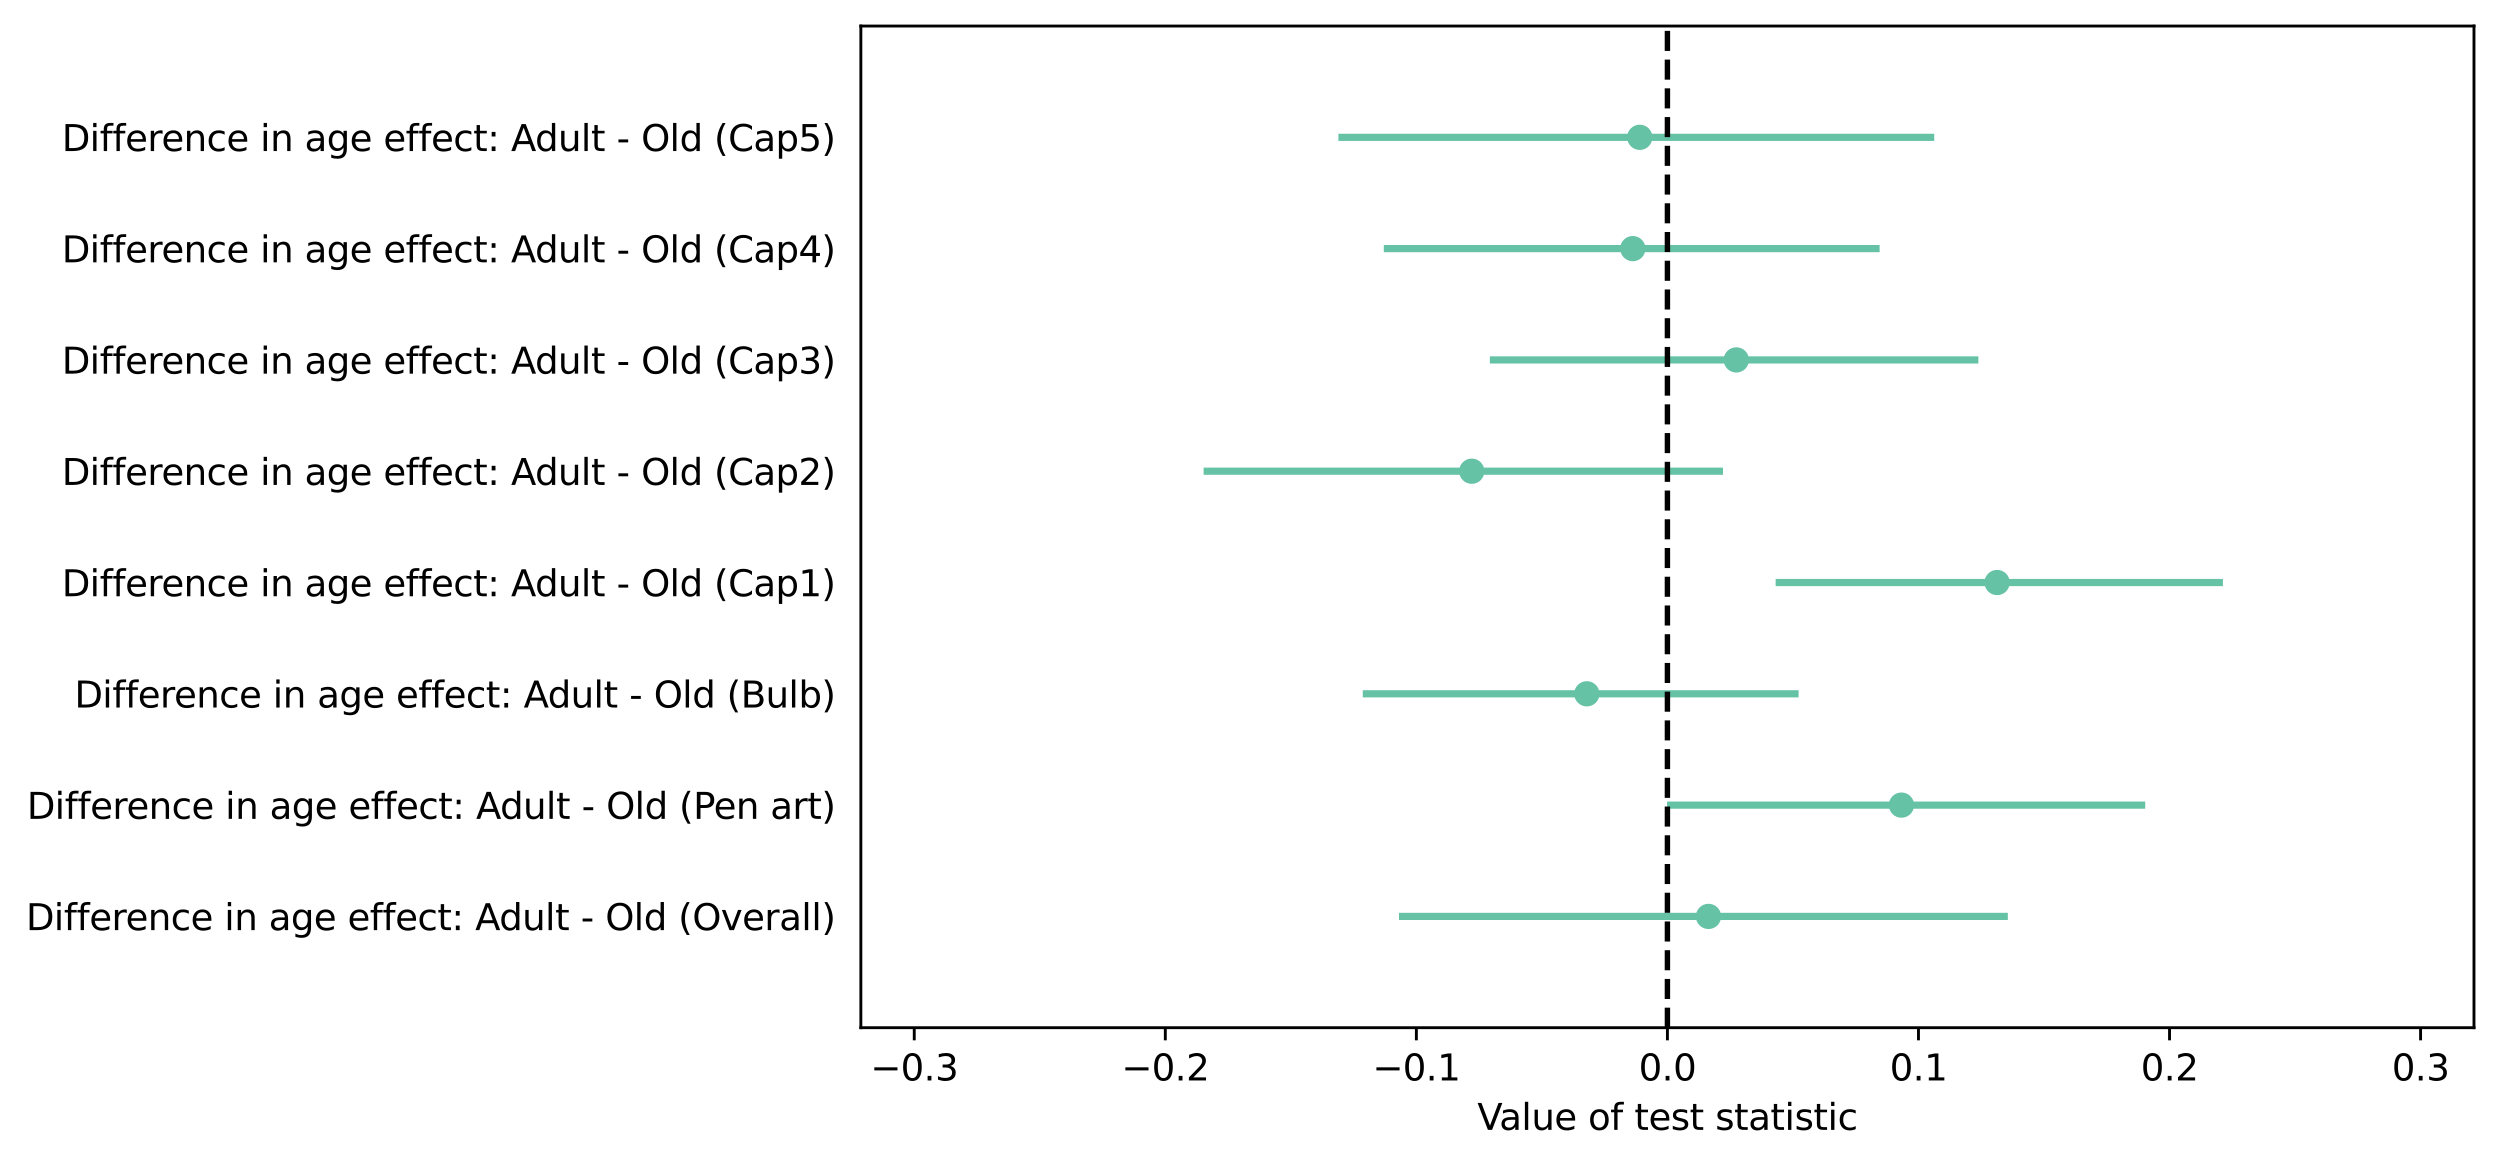 <?xml version="1.0" encoding="utf-8" standalone="no"?>
<!DOCTYPE svg PUBLIC "-//W3C//DTD SVG 1.1//EN"
  "http://www.w3.org/Graphics/SVG/1.1/DTD/svg11.dtd">
<svg xmlns:xlink="http://www.w3.org/1999/xlink" width="691.825pt" height="321.956pt" viewBox="0 0 691.825 321.956" xmlns="http://www.w3.org/2000/svg" version="1.1">
 <defs>
  <style type="text/css">*{stroke-linejoin: round; stroke-linecap: butt}</style>
 </defs>
 <g id="figure_1">
  <g id="patch_1">
   <path d="M 0 321.956 
L 691.825 321.956 
L 691.825 0 
L 0 0 
z
" style="fill: #ffffff"/>
  </g>
  <g id="axes_1">
   <g id="patch_2">
    <path d="M 238.225 284.4 
L 684.625 284.4 
L 684.625 7.2 
L 238.225 7.2 
z
" style="fill: #ffffff"/>
   </g>
   <g id="matplotlib.axis_1">
    <g id="xtick_1">
     <g id="line2d_1">
      <defs>
       <path id="m2403b71ddf" d="M 0 0 
L 0 3.5 
" style="stroke: #000000; stroke-width: 0.8"/>
      </defs>
      <g>
       <use xlink:href="#m2403b71ddf" x="253.002" y="284.4" style="stroke: #000000; stroke-width: 0.8"/>
      </g>
     </g>
     <g id="text_1">
      <!-- −0.3 -->
      <g transform="translate(240.861 298.998) scale(0.1 -0.1)">
       <defs>
        <path id="DejaVuSans-2212" d="M 678 2272 
L 4684 2272 
L 4684 1741 
L 678 1741 
L 678 2272 
z
" transform="scale(0.016)"/>
        <path id="DejaVuSans-30" d="M 2034 4250 
Q 1547 4250 1301 3770 
Q 1056 3291 1056 2328 
Q 1056 1369 1301 889 
Q 1547 409 2034 409 
Q 2525 409 2770 889 
Q 3016 1369 3016 2328 
Q 3016 3291 2770 3770 
Q 2525 4250 2034 4250 
z
M 2034 4750 
Q 2819 4750 3233 4129 
Q 3647 3509 3647 2328 
Q 3647 1150 3233 529 
Q 2819 -91 2034 -91 
Q 1250 -91 836 529 
Q 422 1150 422 2328 
Q 422 3509 836 4129 
Q 1250 4750 2034 4750 
z
" transform="scale(0.016)"/>
        <path id="DejaVuSans-2e" d="M 684 794 
L 1344 794 
L 1344 0 
L 684 0 
L 684 794 
z
" transform="scale(0.016)"/>
        <path id="DejaVuSans-33" d="M 2597 2516 
Q 3050 2419 3304 2112 
Q 3559 1806 3559 1356 
Q 3559 666 3084 287 
Q 2609 -91 1734 -91 
Q 1441 -91 1130 -33 
Q 819 25 488 141 
L 488 750 
Q 750 597 1062 519 
Q 1375 441 1716 441 
Q 2309 441 2620 675 
Q 2931 909 2931 1356 
Q 2931 1769 2642 2001 
Q 2353 2234 1838 2234 
L 1294 2234 
L 1294 2753 
L 1863 2753 
Q 2328 2753 2575 2939 
Q 2822 3125 2822 3475 
Q 2822 3834 2567 4026 
Q 2313 4219 1838 4219 
Q 1578 4219 1281 4162 
Q 984 4106 628 3988 
L 628 4550 
Q 988 4650 1302 4700 
Q 1616 4750 1894 4750 
Q 2613 4750 3031 4423 
Q 3450 4097 3450 3541 
Q 3450 3153 3228 2886 
Q 3006 2619 2597 2516 
z
" transform="scale(0.016)"/>
       </defs>
       <use xlink:href="#DejaVuSans-2212"/>
       <use xlink:href="#DejaVuSans-30" x="83.789"/>
       <use xlink:href="#DejaVuSans-2e" x="147.412"/>
       <use xlink:href="#DejaVuSans-33" x="179.199"/>
      </g>
     </g>
    </g>
    <g id="xtick_2">
     <g id="line2d_2">
      <g>
       <use xlink:href="#m2403b71ddf" x="322.476" y="284.4" style="stroke: #000000; stroke-width: 0.8"/>
      </g>
     </g>
     <g id="text_2">
      <!-- −0.2 -->
      <g transform="translate(310.335 298.998) scale(0.1 -0.1)">
       <defs>
        <path id="DejaVuSans-32" d="M 1228 531 
L 3431 531 
L 3431 0 
L 469 0 
L 469 531 
Q 828 903 1448 1529 
Q 2069 2156 2228 2338 
Q 2531 2678 2651 2914 
Q 2772 3150 2772 3378 
Q 2772 3750 2511 3984 
Q 2250 4219 1831 4219 
Q 1534 4219 1204 4116 
Q 875 4013 500 3803 
L 500 4441 
Q 881 4594 1212 4672 
Q 1544 4750 1819 4750 
Q 2544 4750 2975 4387 
Q 3406 4025 3406 3419 
Q 3406 3131 3298 2873 
Q 3191 2616 2906 2266 
Q 2828 2175 2409 1742 
Q 1991 1309 1228 531 
z
" transform="scale(0.016)"/>
       </defs>
       <use xlink:href="#DejaVuSans-2212"/>
       <use xlink:href="#DejaVuSans-30" x="83.789"/>
       <use xlink:href="#DejaVuSans-2e" x="147.412"/>
       <use xlink:href="#DejaVuSans-32" x="179.199"/>
      </g>
     </g>
    </g>
    <g id="xtick_3">
     <g id="line2d_3">
      <g>
       <use xlink:href="#m2403b71ddf" x="391.951" y="284.4" style="stroke: #000000; stroke-width: 0.8"/>
      </g>
     </g>
     <g id="text_3">
      <!-- −0.1 -->
      <g transform="translate(379.809 298.998) scale(0.1 -0.1)">
       <defs>
        <path id="DejaVuSans-31" d="M 794 531 
L 1825 531 
L 1825 4091 
L 703 3866 
L 703 4441 
L 1819 4666 
L 2450 4666 
L 2450 531 
L 3481 531 
L 3481 0 
L 794 0 
L 794 531 
z
" transform="scale(0.016)"/>
       </defs>
       <use xlink:href="#DejaVuSans-2212"/>
       <use xlink:href="#DejaVuSans-30" x="83.789"/>
       <use xlink:href="#DejaVuSans-2e" x="147.412"/>
       <use xlink:href="#DejaVuSans-31" x="179.199"/>
      </g>
     </g>
    </g>
    <g id="xtick_4">
     <g id="line2d_4">
      <g>
       <use xlink:href="#m2403b71ddf" x="461.425" y="284.4" style="stroke: #000000; stroke-width: 0.8"/>
      </g>
     </g>
     <g id="text_4">
      <!-- 0.0 -->
      <g transform="translate(453.473 298.998) scale(0.1 -0.1)">
       <use xlink:href="#DejaVuSans-30"/>
       <use xlink:href="#DejaVuSans-2e" x="63.623"/>
       <use xlink:href="#DejaVuSans-30" x="95.41"/>
      </g>
     </g>
    </g>
    <g id="xtick_5">
     <g id="line2d_5">
      <g>
       <use xlink:href="#m2403b71ddf" x="530.899" y="284.4" style="stroke: #000000; stroke-width: 0.8"/>
      </g>
     </g>
     <g id="text_5">
      <!-- 0.1 -->
      <g transform="translate(522.948 298.998) scale(0.1 -0.1)">
       <use xlink:href="#DejaVuSans-30"/>
       <use xlink:href="#DejaVuSans-2e" x="63.623"/>
       <use xlink:href="#DejaVuSans-31" x="95.41"/>
      </g>
     </g>
    </g>
    <g id="xtick_6">
     <g id="line2d_6">
      <g>
       <use xlink:href="#m2403b71ddf" x="600.374" y="284.4" style="stroke: #000000; stroke-width: 0.8"/>
      </g>
     </g>
     <g id="text_6">
      <!-- 0.2 -->
      <g transform="translate(592.422 298.998) scale(0.1 -0.1)">
       <use xlink:href="#DejaVuSans-30"/>
       <use xlink:href="#DejaVuSans-2e" x="63.623"/>
       <use xlink:href="#DejaVuSans-32" x="95.41"/>
      </g>
     </g>
    </g>
    <g id="xtick_7">
     <g id="line2d_7">
      <g>
       <use xlink:href="#m2403b71ddf" x="669.848" y="284.4" style="stroke: #000000; stroke-width: 0.8"/>
      </g>
     </g>
     <g id="text_7">
      <!-- 0.3 -->
      <g transform="translate(661.896 298.998) scale(0.1 -0.1)">
       <use xlink:href="#DejaVuSans-30"/>
       <use xlink:href="#DejaVuSans-2e" x="63.623"/>
       <use xlink:href="#DejaVuSans-33" x="95.41"/>
      </g>
     </g>
    </g>
    <g id="text_8">
     <!-- Value of test statistic -->
     <g transform="translate(408.824 312.677) scale(0.1 -0.1)">
      <defs>
       <path id="DejaVuSans-56" d="M 1831 0 
L 50 4666 
L 709 4666 
L 2188 738 
L 3669 4666 
L 4325 4666 
L 2547 0 
L 1831 0 
z
" transform="scale(0.016)"/>
       <path id="DejaVuSans-61" d="M 2194 1759 
Q 1497 1759 1228 1600 
Q 959 1441 959 1056 
Q 959 750 1161 570 
Q 1363 391 1709 391 
Q 2188 391 2477 730 
Q 2766 1069 2766 1631 
L 2766 1759 
L 2194 1759 
z
M 3341 1997 
L 3341 0 
L 2766 0 
L 2766 531 
Q 2569 213 2275 61 
Q 1981 -91 1556 -91 
Q 1019 -91 701 211 
Q 384 513 384 1019 
Q 384 1609 779 1909 
Q 1175 2209 1959 2209 
L 2766 2209 
L 2766 2266 
Q 2766 2663 2505 2880 
Q 2244 3097 1772 3097 
Q 1472 3097 1187 3025 
Q 903 2953 641 2809 
L 641 3341 
Q 956 3463 1253 3523 
Q 1550 3584 1831 3584 
Q 2591 3584 2966 3190 
Q 3341 2797 3341 1997 
z
" transform="scale(0.016)"/>
       <path id="DejaVuSans-6c" d="M 603 4863 
L 1178 4863 
L 1178 0 
L 603 0 
L 603 4863 
z
" transform="scale(0.016)"/>
       <path id="DejaVuSans-75" d="M 544 1381 
L 544 3500 
L 1119 3500 
L 1119 1403 
Q 1119 906 1312 657 
Q 1506 409 1894 409 
Q 2359 409 2629 706 
Q 2900 1003 2900 1516 
L 2900 3500 
L 3475 3500 
L 3475 0 
L 2900 0 
L 2900 538 
Q 2691 219 2414 64 
Q 2138 -91 1772 -91 
Q 1169 -91 856 284 
Q 544 659 544 1381 
z
M 1991 3584 
L 1991 3584 
z
" transform="scale(0.016)"/>
       <path id="DejaVuSans-65" d="M 3597 1894 
L 3597 1613 
L 953 1613 
Q 991 1019 1311 708 
Q 1631 397 2203 397 
Q 2534 397 2845 478 
Q 3156 559 3463 722 
L 3463 178 
Q 3153 47 2828 -22 
Q 2503 -91 2169 -91 
Q 1331 -91 842 396 
Q 353 884 353 1716 
Q 353 2575 817 3079 
Q 1281 3584 2069 3584 
Q 2775 3584 3186 3129 
Q 3597 2675 3597 1894 
z
M 3022 2063 
Q 3016 2534 2758 2815 
Q 2500 3097 2075 3097 
Q 1594 3097 1305 2825 
Q 1016 2553 972 2059 
L 3022 2063 
z
" transform="scale(0.016)"/>
       <path id="DejaVuSans-20" transform="scale(0.016)"/>
       <path id="DejaVuSans-6f" d="M 1959 3097 
Q 1497 3097 1228 2736 
Q 959 2375 959 1747 
Q 959 1119 1226 758 
Q 1494 397 1959 397 
Q 2419 397 2687 759 
Q 2956 1122 2956 1747 
Q 2956 2369 2687 2733 
Q 2419 3097 1959 3097 
z
M 1959 3584 
Q 2709 3584 3137 3096 
Q 3566 2609 3566 1747 
Q 3566 888 3137 398 
Q 2709 -91 1959 -91 
Q 1206 -91 779 398 
Q 353 888 353 1747 
Q 353 2609 779 3096 
Q 1206 3584 1959 3584 
z
" transform="scale(0.016)"/>
       <path id="DejaVuSans-66" d="M 2375 4863 
L 2375 4384 
L 1825 4384 
Q 1516 4384 1395 4259 
Q 1275 4134 1275 3809 
L 1275 3500 
L 2222 3500 
L 2222 3053 
L 1275 3053 
L 1275 0 
L 697 0 
L 697 3053 
L 147 3053 
L 147 3500 
L 697 3500 
L 697 3744 
Q 697 4328 969 4595 
Q 1241 4863 1831 4863 
L 2375 4863 
z
" transform="scale(0.016)"/>
       <path id="DejaVuSans-74" d="M 1172 4494 
L 1172 3500 
L 2356 3500 
L 2356 3053 
L 1172 3053 
L 1172 1153 
Q 1172 725 1289 603 
Q 1406 481 1766 481 
L 2356 481 
L 2356 0 
L 1766 0 
Q 1100 0 847 248 
Q 594 497 594 1153 
L 594 3053 
L 172 3053 
L 172 3500 
L 594 3500 
L 594 4494 
L 1172 4494 
z
" transform="scale(0.016)"/>
       <path id="DejaVuSans-73" d="M 2834 3397 
L 2834 2853 
Q 2591 2978 2328 3040 
Q 2066 3103 1784 3103 
Q 1356 3103 1142 2972 
Q 928 2841 928 2578 
Q 928 2378 1081 2264 
Q 1234 2150 1697 2047 
L 1894 2003 
Q 2506 1872 2764 1633 
Q 3022 1394 3022 966 
Q 3022 478 2636 193 
Q 2250 -91 1575 -91 
Q 1294 -91 989 -36 
Q 684 19 347 128 
L 347 722 
Q 666 556 975 473 
Q 1284 391 1588 391 
Q 1994 391 2212 530 
Q 2431 669 2431 922 
Q 2431 1156 2273 1281 
Q 2116 1406 1581 1522 
L 1381 1569 
Q 847 1681 609 1914 
Q 372 2147 372 2553 
Q 372 3047 722 3315 
Q 1072 3584 1716 3584 
Q 2034 3584 2315 3537 
Q 2597 3491 2834 3397 
z
" transform="scale(0.016)"/>
       <path id="DejaVuSans-69" d="M 603 3500 
L 1178 3500 
L 1178 0 
L 603 0 
L 603 3500 
z
M 603 4863 
L 1178 4863 
L 1178 4134 
L 603 4134 
L 603 4863 
z
" transform="scale(0.016)"/>
       <path id="DejaVuSans-63" d="M 3122 3366 
L 3122 2828 
Q 2878 2963 2633 3030 
Q 2388 3097 2138 3097 
Q 1578 3097 1268 2742 
Q 959 2388 959 1747 
Q 959 1106 1268 751 
Q 1578 397 2138 397 
Q 2388 397 2633 464 
Q 2878 531 3122 666 
L 3122 134 
Q 2881 22 2623 -34 
Q 2366 -91 2075 -91 
Q 1284 -91 818 406 
Q 353 903 353 1747 
Q 353 2603 823 3093 
Q 1294 3584 2113 3584 
Q 2378 3584 2631 3529 
Q 2884 3475 3122 3366 
z
" transform="scale(0.016)"/>
      </defs>
      <use xlink:href="#DejaVuSans-56"/>
      <use xlink:href="#DejaVuSans-61" x="60.658"/>
      <use xlink:href="#DejaVuSans-6c" x="121.938"/>
      <use xlink:href="#DejaVuSans-75" x="149.721"/>
      <use xlink:href="#DejaVuSans-65" x="213.1"/>
      <use xlink:href="#DejaVuSans-20" x="274.623"/>
      <use xlink:href="#DejaVuSans-6f" x="306.41"/>
      <use xlink:href="#DejaVuSans-66" x="367.592"/>
      <use xlink:href="#DejaVuSans-20" x="402.797"/>
      <use xlink:href="#DejaVuSans-74" x="434.584"/>
      <use xlink:href="#DejaVuSans-65" x="473.793"/>
      <use xlink:href="#DejaVuSans-73" x="535.316"/>
      <use xlink:href="#DejaVuSans-74" x="587.416"/>
      <use xlink:href="#DejaVuSans-20" x="626.625"/>
      <use xlink:href="#DejaVuSans-73" x="658.412"/>
      <use xlink:href="#DejaVuSans-74" x="710.512"/>
      <use xlink:href="#DejaVuSans-61" x="749.721"/>
      <use xlink:href="#DejaVuSans-74" x="811"/>
      <use xlink:href="#DejaVuSans-69" x="850.209"/>
      <use xlink:href="#DejaVuSans-73" x="877.992"/>
      <use xlink:href="#DejaVuSans-74" x="930.092"/>
      <use xlink:href="#DejaVuSans-69" x="969.301"/>
      <use xlink:href="#DejaVuSans-63" x="997.084"/>
     </g>
    </g>
   </g>
   <g id="matplotlib.axis_2">
    <g id="ytick_1"/>
    <g id="ytick_2">
     <g id="text_9">
      <!-- Difference in age effect: Adult - Old (Overall) -->
      <g transform="translate(7.2 257.399) scale(0.1 -0.1)">
       <defs>
        <path id="DejaVuSans-44" d="M 1259 4147 
L 1259 519 
L 2022 519 
Q 2988 519 3436 956 
Q 3884 1394 3884 2338 
Q 3884 3275 3436 3711 
Q 2988 4147 2022 4147 
L 1259 4147 
z
M 628 4666 
L 1925 4666 
Q 3281 4666 3915 4102 
Q 4550 3538 4550 2338 
Q 4550 1131 3912 565 
Q 3275 0 1925 0 
L 628 0 
L 628 4666 
z
" transform="scale(0.016)"/>
        <path id="DejaVuSans-72" d="M 2631 2963 
Q 2534 3019 2420 3045 
Q 2306 3072 2169 3072 
Q 1681 3072 1420 2755 
Q 1159 2438 1159 1844 
L 1159 0 
L 581 0 
L 581 3500 
L 1159 3500 
L 1159 2956 
Q 1341 3275 1631 3429 
Q 1922 3584 2338 3584 
Q 2397 3584 2469 3576 
Q 2541 3569 2628 3553 
L 2631 2963 
z
" transform="scale(0.016)"/>
        <path id="DejaVuSans-6e" d="M 3513 2113 
L 3513 0 
L 2938 0 
L 2938 2094 
Q 2938 2591 2744 2837 
Q 2550 3084 2163 3084 
Q 1697 3084 1428 2787 
Q 1159 2491 1159 1978 
L 1159 0 
L 581 0 
L 581 3500 
L 1159 3500 
L 1159 2956 
Q 1366 3272 1645 3428 
Q 1925 3584 2291 3584 
Q 2894 3584 3203 3211 
Q 3513 2838 3513 2113 
z
" transform="scale(0.016)"/>
        <path id="DejaVuSans-67" d="M 2906 1791 
Q 2906 2416 2648 2759 
Q 2391 3103 1925 3103 
Q 1463 3103 1205 2759 
Q 947 2416 947 1791 
Q 947 1169 1205 825 
Q 1463 481 1925 481 
Q 2391 481 2648 825 
Q 2906 1169 2906 1791 
z
M 3481 434 
Q 3481 -459 3084 -895 
Q 2688 -1331 1869 -1331 
Q 1566 -1331 1297 -1286 
Q 1028 -1241 775 -1147 
L 775 -588 
Q 1028 -725 1275 -790 
Q 1522 -856 1778 -856 
Q 2344 -856 2625 -561 
Q 2906 -266 2906 331 
L 2906 616 
Q 2728 306 2450 153 
Q 2172 0 1784 0 
Q 1141 0 747 490 
Q 353 981 353 1791 
Q 353 2603 747 3093 
Q 1141 3584 1784 3584 
Q 2172 3584 2450 3431 
Q 2728 3278 2906 2969 
L 2906 3500 
L 3481 3500 
L 3481 434 
z
" transform="scale(0.016)"/>
        <path id="DejaVuSans-3a" d="M 750 794 
L 1409 794 
L 1409 0 
L 750 0 
L 750 794 
z
M 750 3309 
L 1409 3309 
L 1409 2516 
L 750 2516 
L 750 3309 
z
" transform="scale(0.016)"/>
        <path id="DejaVuSans-41" d="M 2188 4044 
L 1331 1722 
L 3047 1722 
L 2188 4044 
z
M 1831 4666 
L 2547 4666 
L 4325 0 
L 3669 0 
L 3244 1197 
L 1141 1197 
L 716 0 
L 50 0 
L 1831 4666 
z
" transform="scale(0.016)"/>
        <path id="DejaVuSans-64" d="M 2906 2969 
L 2906 4863 
L 3481 4863 
L 3481 0 
L 2906 0 
L 2906 525 
Q 2725 213 2448 61 
Q 2172 -91 1784 -91 
Q 1150 -91 751 415 
Q 353 922 353 1747 
Q 353 2572 751 3078 
Q 1150 3584 1784 3584 
Q 2172 3584 2448 3432 
Q 2725 3281 2906 2969 
z
M 947 1747 
Q 947 1113 1208 752 
Q 1469 391 1925 391 
Q 2381 391 2643 752 
Q 2906 1113 2906 1747 
Q 2906 2381 2643 2742 
Q 2381 3103 1925 3103 
Q 1469 3103 1208 2742 
Q 947 2381 947 1747 
z
" transform="scale(0.016)"/>
        <path id="DejaVuSans-2d" d="M 313 2009 
L 1997 2009 
L 1997 1497 
L 313 1497 
L 313 2009 
z
" transform="scale(0.016)"/>
        <path id="DejaVuSans-4f" d="M 2522 4238 
Q 1834 4238 1429 3725 
Q 1025 3213 1025 2328 
Q 1025 1447 1429 934 
Q 1834 422 2522 422 
Q 3209 422 3611 934 
Q 4013 1447 4013 2328 
Q 4013 3213 3611 3725 
Q 3209 4238 2522 4238 
z
M 2522 4750 
Q 3503 4750 4090 4092 
Q 4678 3434 4678 2328 
Q 4678 1225 4090 567 
Q 3503 -91 2522 -91 
Q 1538 -91 948 565 
Q 359 1222 359 2328 
Q 359 3434 948 4092 
Q 1538 4750 2522 4750 
z
" transform="scale(0.016)"/>
        <path id="DejaVuSans-28" d="M 1984 4856 
Q 1566 4138 1362 3434 
Q 1159 2731 1159 2009 
Q 1159 1288 1364 580 
Q 1569 -128 1984 -844 
L 1484 -844 
Q 1016 -109 783 600 
Q 550 1309 550 2009 
Q 550 2706 781 3412 
Q 1013 4119 1484 4856 
L 1984 4856 
z
" transform="scale(0.016)"/>
        <path id="DejaVuSans-76" d="M 191 3500 
L 800 3500 
L 1894 563 
L 2988 3500 
L 3597 3500 
L 2284 0 
L 1503 0 
L 191 3500 
z
" transform="scale(0.016)"/>
        <path id="DejaVuSans-29" d="M 513 4856 
L 1013 4856 
Q 1481 4119 1714 3412 
Q 1947 2706 1947 2009 
Q 1947 1309 1714 600 
Q 1481 -109 1013 -844 
L 513 -844 
Q 928 -128 1133 580 
Q 1338 1288 1338 2009 
Q 1338 2731 1133 3434 
Q 928 4138 513 4856 
z
" transform="scale(0.016)"/>
       </defs>
       <use xlink:href="#DejaVuSans-44"/>
       <use xlink:href="#DejaVuSans-69" x="77.002"/>
       <use xlink:href="#DejaVuSans-66" x="104.785"/>
       <use xlink:href="#DejaVuSans-66" x="139.99"/>
       <use xlink:href="#DejaVuSans-65" x="175.195"/>
       <use xlink:href="#DejaVuSans-72" x="236.719"/>
       <use xlink:href="#DejaVuSans-65" x="275.582"/>
       <use xlink:href="#DejaVuSans-6e" x="337.105"/>
       <use xlink:href="#DejaVuSans-63" x="400.484"/>
       <use xlink:href="#DejaVuSans-65" x="455.465"/>
       <use xlink:href="#DejaVuSans-20" x="516.988"/>
       <use xlink:href="#DejaVuSans-69" x="548.775"/>
       <use xlink:href="#DejaVuSans-6e" x="576.559"/>
       <use xlink:href="#DejaVuSans-20" x="639.938"/>
       <use xlink:href="#DejaVuSans-61" x="671.725"/>
       <use xlink:href="#DejaVuSans-67" x="733.004"/>
       <use xlink:href="#DejaVuSans-65" x="796.48"/>
       <use xlink:href="#DejaVuSans-20" x="858.004"/>
       <use xlink:href="#DejaVuSans-65" x="889.791"/>
       <use xlink:href="#DejaVuSans-66" x="951.314"/>
       <use xlink:href="#DejaVuSans-66" x="986.52"/>
       <use xlink:href="#DejaVuSans-65" x="1021.725"/>
       <use xlink:href="#DejaVuSans-63" x="1083.248"/>
       <use xlink:href="#DejaVuSans-74" x="1138.229"/>
       <use xlink:href="#DejaVuSans-3a" x="1177.438"/>
       <use xlink:href="#DejaVuSans-20" x="1211.129"/>
       <use xlink:href="#DejaVuSans-41" x="1242.916"/>
       <use xlink:href="#DejaVuSans-64" x="1309.574"/>
       <use xlink:href="#DejaVuSans-75" x="1373.051"/>
       <use xlink:href="#DejaVuSans-6c" x="1436.43"/>
       <use xlink:href="#DejaVuSans-74" x="1464.213"/>
       <use xlink:href="#DejaVuSans-20" x="1503.422"/>
       <use xlink:href="#DejaVuSans-2d" x="1535.209"/>
       <use xlink:href="#DejaVuSans-20" x="1571.293"/>
       <use xlink:href="#DejaVuSans-4f" x="1603.08"/>
       <use xlink:href="#DejaVuSans-6c" x="1681.791"/>
       <use xlink:href="#DejaVuSans-64" x="1709.574"/>
       <use xlink:href="#DejaVuSans-20" x="1773.051"/>
       <use xlink:href="#DejaVuSans-28" x="1804.838"/>
       <use xlink:href="#DejaVuSans-4f" x="1843.852"/>
       <use xlink:href="#DejaVuSans-76" x="1922.562"/>
       <use xlink:href="#DejaVuSans-65" x="1981.742"/>
       <use xlink:href="#DejaVuSans-72" x="2043.266"/>
       <use xlink:href="#DejaVuSans-61" x="2084.379"/>
       <use xlink:href="#DejaVuSans-6c" x="2145.658"/>
       <use xlink:href="#DejaVuSans-6c" x="2173.441"/>
       <use xlink:href="#DejaVuSans-29" x="2201.225"/>
      </g>
     </g>
    </g>
    <g id="ytick_3">
     <g id="text_10">
      <!-- Difference in age effect: Adult - Old (Pen art) -->
      <g transform="translate(7.444 226.599) scale(0.1 -0.1)">
       <defs>
        <path id="DejaVuSans-50" d="M 1259 4147 
L 1259 2394 
L 2053 2394 
Q 2494 2394 2734 2622 
Q 2975 2850 2975 3272 
Q 2975 3691 2734 3919 
Q 2494 4147 2053 4147 
L 1259 4147 
z
M 628 4666 
L 2053 4666 
Q 2838 4666 3239 4311 
Q 3641 3956 3641 3272 
Q 3641 2581 3239 2228 
Q 2838 1875 2053 1875 
L 1259 1875 
L 1259 0 
L 628 0 
L 628 4666 
z
" transform="scale(0.016)"/>
       </defs>
       <use xlink:href="#DejaVuSans-44"/>
       <use xlink:href="#DejaVuSans-69" x="77.002"/>
       <use xlink:href="#DejaVuSans-66" x="104.785"/>
       <use xlink:href="#DejaVuSans-66" x="139.99"/>
       <use xlink:href="#DejaVuSans-65" x="175.195"/>
       <use xlink:href="#DejaVuSans-72" x="236.719"/>
       <use xlink:href="#DejaVuSans-65" x="275.582"/>
       <use xlink:href="#DejaVuSans-6e" x="337.105"/>
       <use xlink:href="#DejaVuSans-63" x="400.484"/>
       <use xlink:href="#DejaVuSans-65" x="455.465"/>
       <use xlink:href="#DejaVuSans-20" x="516.988"/>
       <use xlink:href="#DejaVuSans-69" x="548.775"/>
       <use xlink:href="#DejaVuSans-6e" x="576.559"/>
       <use xlink:href="#DejaVuSans-20" x="639.938"/>
       <use xlink:href="#DejaVuSans-61" x="671.725"/>
       <use xlink:href="#DejaVuSans-67" x="733.004"/>
       <use xlink:href="#DejaVuSans-65" x="796.48"/>
       <use xlink:href="#DejaVuSans-20" x="858.004"/>
       <use xlink:href="#DejaVuSans-65" x="889.791"/>
       <use xlink:href="#DejaVuSans-66" x="951.314"/>
       <use xlink:href="#DejaVuSans-66" x="986.52"/>
       <use xlink:href="#DejaVuSans-65" x="1021.725"/>
       <use xlink:href="#DejaVuSans-63" x="1083.248"/>
       <use xlink:href="#DejaVuSans-74" x="1138.229"/>
       <use xlink:href="#DejaVuSans-3a" x="1177.438"/>
       <use xlink:href="#DejaVuSans-20" x="1211.129"/>
       <use xlink:href="#DejaVuSans-41" x="1242.916"/>
       <use xlink:href="#DejaVuSans-64" x="1309.574"/>
       <use xlink:href="#DejaVuSans-75" x="1373.051"/>
       <use xlink:href="#DejaVuSans-6c" x="1436.43"/>
       <use xlink:href="#DejaVuSans-74" x="1464.213"/>
       <use xlink:href="#DejaVuSans-20" x="1503.422"/>
       <use xlink:href="#DejaVuSans-2d" x="1535.209"/>
       <use xlink:href="#DejaVuSans-20" x="1571.293"/>
       <use xlink:href="#DejaVuSans-4f" x="1603.08"/>
       <use xlink:href="#DejaVuSans-6c" x="1681.791"/>
       <use xlink:href="#DejaVuSans-64" x="1709.574"/>
       <use xlink:href="#DejaVuSans-20" x="1773.051"/>
       <use xlink:href="#DejaVuSans-28" x="1804.838"/>
       <use xlink:href="#DejaVuSans-50" x="1843.852"/>
       <use xlink:href="#DejaVuSans-65" x="1900.529"/>
       <use xlink:href="#DejaVuSans-6e" x="1962.053"/>
       <use xlink:href="#DejaVuSans-20" x="2025.432"/>
       <use xlink:href="#DejaVuSans-61" x="2057.219"/>
       <use xlink:href="#DejaVuSans-72" x="2118.498"/>
       <use xlink:href="#DejaVuSans-74" x="2159.611"/>
       <use xlink:href="#DejaVuSans-29" x="2198.82"/>
      </g>
     </g>
    </g>
    <g id="ytick_4">
     <g id="text_11">
      <!-- Difference in age effect: Adult - Old (Bulb) -->
      <g transform="translate(20.614 195.799) scale(0.1 -0.1)">
       <defs>
        <path id="DejaVuSans-42" d="M 1259 2228 
L 1259 519 
L 2272 519 
Q 2781 519 3026 730 
Q 3272 941 3272 1375 
Q 3272 1813 3026 2020 
Q 2781 2228 2272 2228 
L 1259 2228 
z
M 1259 4147 
L 1259 2741 
L 2194 2741 
Q 2656 2741 2882 2914 
Q 3109 3088 3109 3444 
Q 3109 3797 2882 3972 
Q 2656 4147 2194 4147 
L 1259 4147 
z
M 628 4666 
L 2241 4666 
Q 2963 4666 3353 4366 
Q 3744 4066 3744 3513 
Q 3744 3084 3544 2831 
Q 3344 2578 2956 2516 
Q 3422 2416 3680 2098 
Q 3938 1781 3938 1306 
Q 3938 681 3513 340 
Q 3088 0 2303 0 
L 628 0 
L 628 4666 
z
" transform="scale(0.016)"/>
        <path id="DejaVuSans-62" d="M 3116 1747 
Q 3116 2381 2855 2742 
Q 2594 3103 2138 3103 
Q 1681 3103 1420 2742 
Q 1159 2381 1159 1747 
Q 1159 1113 1420 752 
Q 1681 391 2138 391 
Q 2594 391 2855 752 
Q 3116 1113 3116 1747 
z
M 1159 2969 
Q 1341 3281 1617 3432 
Q 1894 3584 2278 3584 
Q 2916 3584 3314 3078 
Q 3713 2572 3713 1747 
Q 3713 922 3314 415 
Q 2916 -91 2278 -91 
Q 1894 -91 1617 61 
Q 1341 213 1159 525 
L 1159 0 
L 581 0 
L 581 4863 
L 1159 4863 
L 1159 2969 
z
" transform="scale(0.016)"/>
       </defs>
       <use xlink:href="#DejaVuSans-44"/>
       <use xlink:href="#DejaVuSans-69" x="77.002"/>
       <use xlink:href="#DejaVuSans-66" x="104.785"/>
       <use xlink:href="#DejaVuSans-66" x="139.99"/>
       <use xlink:href="#DejaVuSans-65" x="175.195"/>
       <use xlink:href="#DejaVuSans-72" x="236.719"/>
       <use xlink:href="#DejaVuSans-65" x="275.582"/>
       <use xlink:href="#DejaVuSans-6e" x="337.105"/>
       <use xlink:href="#DejaVuSans-63" x="400.484"/>
       <use xlink:href="#DejaVuSans-65" x="455.465"/>
       <use xlink:href="#DejaVuSans-20" x="516.988"/>
       <use xlink:href="#DejaVuSans-69" x="548.775"/>
       <use xlink:href="#DejaVuSans-6e" x="576.559"/>
       <use xlink:href="#DejaVuSans-20" x="639.938"/>
       <use xlink:href="#DejaVuSans-61" x="671.725"/>
       <use xlink:href="#DejaVuSans-67" x="733.004"/>
       <use xlink:href="#DejaVuSans-65" x="796.48"/>
       <use xlink:href="#DejaVuSans-20" x="858.004"/>
       <use xlink:href="#DejaVuSans-65" x="889.791"/>
       <use xlink:href="#DejaVuSans-66" x="951.314"/>
       <use xlink:href="#DejaVuSans-66" x="986.52"/>
       <use xlink:href="#DejaVuSans-65" x="1021.725"/>
       <use xlink:href="#DejaVuSans-63" x="1083.248"/>
       <use xlink:href="#DejaVuSans-74" x="1138.229"/>
       <use xlink:href="#DejaVuSans-3a" x="1177.438"/>
       <use xlink:href="#DejaVuSans-20" x="1211.129"/>
       <use xlink:href="#DejaVuSans-41" x="1242.916"/>
       <use xlink:href="#DejaVuSans-64" x="1309.574"/>
       <use xlink:href="#DejaVuSans-75" x="1373.051"/>
       <use xlink:href="#DejaVuSans-6c" x="1436.43"/>
       <use xlink:href="#DejaVuSans-74" x="1464.213"/>
       <use xlink:href="#DejaVuSans-20" x="1503.422"/>
       <use xlink:href="#DejaVuSans-2d" x="1535.209"/>
       <use xlink:href="#DejaVuSans-20" x="1571.293"/>
       <use xlink:href="#DejaVuSans-4f" x="1603.08"/>
       <use xlink:href="#DejaVuSans-6c" x="1681.791"/>
       <use xlink:href="#DejaVuSans-64" x="1709.574"/>
       <use xlink:href="#DejaVuSans-20" x="1773.051"/>
       <use xlink:href="#DejaVuSans-28" x="1804.838"/>
       <use xlink:href="#DejaVuSans-42" x="1843.852"/>
       <use xlink:href="#DejaVuSans-75" x="1912.455"/>
       <use xlink:href="#DejaVuSans-6c" x="1975.834"/>
       <use xlink:href="#DejaVuSans-62" x="2003.617"/>
       <use xlink:href="#DejaVuSans-29" x="2067.094"/>
      </g>
     </g>
    </g>
    <g id="ytick_5">
     <g id="text_12">
      <!-- Difference in age effect: Adult - Old (Cap1) -->
      <g transform="translate(17.117 164.999) scale(0.1 -0.1)">
       <defs>
        <path id="DejaVuSans-43" d="M 4122 4306 
L 4122 3641 
Q 3803 3938 3442 4084 
Q 3081 4231 2675 4231 
Q 1875 4231 1450 3742 
Q 1025 3253 1025 2328 
Q 1025 1406 1450 917 
Q 1875 428 2675 428 
Q 3081 428 3442 575 
Q 3803 722 4122 1019 
L 4122 359 
Q 3791 134 3420 21 
Q 3050 -91 2638 -91 
Q 1578 -91 968 557 
Q 359 1206 359 2328 
Q 359 3453 968 4101 
Q 1578 4750 2638 4750 
Q 3056 4750 3426 4639 
Q 3797 4528 4122 4306 
z
" transform="scale(0.016)"/>
        <path id="DejaVuSans-70" d="M 1159 525 
L 1159 -1331 
L 581 -1331 
L 581 3500 
L 1159 3500 
L 1159 2969 
Q 1341 3281 1617 3432 
Q 1894 3584 2278 3584 
Q 2916 3584 3314 3078 
Q 3713 2572 3713 1747 
Q 3713 922 3314 415 
Q 2916 -91 2278 -91 
Q 1894 -91 1617 61 
Q 1341 213 1159 525 
z
M 3116 1747 
Q 3116 2381 2855 2742 
Q 2594 3103 2138 3103 
Q 1681 3103 1420 2742 
Q 1159 2381 1159 1747 
Q 1159 1113 1420 752 
Q 1681 391 2138 391 
Q 2594 391 2855 752 
Q 3116 1113 3116 1747 
z
" transform="scale(0.016)"/>
       </defs>
       <use xlink:href="#DejaVuSans-44"/>
       <use xlink:href="#DejaVuSans-69" x="77.002"/>
       <use xlink:href="#DejaVuSans-66" x="104.785"/>
       <use xlink:href="#DejaVuSans-66" x="139.99"/>
       <use xlink:href="#DejaVuSans-65" x="175.195"/>
       <use xlink:href="#DejaVuSans-72" x="236.719"/>
       <use xlink:href="#DejaVuSans-65" x="275.582"/>
       <use xlink:href="#DejaVuSans-6e" x="337.105"/>
       <use xlink:href="#DejaVuSans-63" x="400.484"/>
       <use xlink:href="#DejaVuSans-65" x="455.465"/>
       <use xlink:href="#DejaVuSans-20" x="516.988"/>
       <use xlink:href="#DejaVuSans-69" x="548.775"/>
       <use xlink:href="#DejaVuSans-6e" x="576.559"/>
       <use xlink:href="#DejaVuSans-20" x="639.938"/>
       <use xlink:href="#DejaVuSans-61" x="671.725"/>
       <use xlink:href="#DejaVuSans-67" x="733.004"/>
       <use xlink:href="#DejaVuSans-65" x="796.48"/>
       <use xlink:href="#DejaVuSans-20" x="858.004"/>
       <use xlink:href="#DejaVuSans-65" x="889.791"/>
       <use xlink:href="#DejaVuSans-66" x="951.314"/>
       <use xlink:href="#DejaVuSans-66" x="986.52"/>
       <use xlink:href="#DejaVuSans-65" x="1021.725"/>
       <use xlink:href="#DejaVuSans-63" x="1083.248"/>
       <use xlink:href="#DejaVuSans-74" x="1138.229"/>
       <use xlink:href="#DejaVuSans-3a" x="1177.438"/>
       <use xlink:href="#DejaVuSans-20" x="1211.129"/>
       <use xlink:href="#DejaVuSans-41" x="1242.916"/>
       <use xlink:href="#DejaVuSans-64" x="1309.574"/>
       <use xlink:href="#DejaVuSans-75" x="1373.051"/>
       <use xlink:href="#DejaVuSans-6c" x="1436.43"/>
       <use xlink:href="#DejaVuSans-74" x="1464.213"/>
       <use xlink:href="#DejaVuSans-20" x="1503.422"/>
       <use xlink:href="#DejaVuSans-2d" x="1535.209"/>
       <use xlink:href="#DejaVuSans-20" x="1571.293"/>
       <use xlink:href="#DejaVuSans-4f" x="1603.08"/>
       <use xlink:href="#DejaVuSans-6c" x="1681.791"/>
       <use xlink:href="#DejaVuSans-64" x="1709.574"/>
       <use xlink:href="#DejaVuSans-20" x="1773.051"/>
       <use xlink:href="#DejaVuSans-28" x="1804.838"/>
       <use xlink:href="#DejaVuSans-43" x="1843.852"/>
       <use xlink:href="#DejaVuSans-61" x="1913.676"/>
       <use xlink:href="#DejaVuSans-70" x="1974.955"/>
       <use xlink:href="#DejaVuSans-31" x="2038.432"/>
       <use xlink:href="#DejaVuSans-29" x="2102.055"/>
      </g>
     </g>
    </g>
    <g id="ytick_6">
     <g id="text_13">
      <!-- Difference in age effect: Adult - Old (Cap2) -->
      <g transform="translate(17.117 134.199) scale(0.1 -0.1)">
       <use xlink:href="#DejaVuSans-44"/>
       <use xlink:href="#DejaVuSans-69" x="77.002"/>
       <use xlink:href="#DejaVuSans-66" x="104.785"/>
       <use xlink:href="#DejaVuSans-66" x="139.99"/>
       <use xlink:href="#DejaVuSans-65" x="175.195"/>
       <use xlink:href="#DejaVuSans-72" x="236.719"/>
       <use xlink:href="#DejaVuSans-65" x="275.582"/>
       <use xlink:href="#DejaVuSans-6e" x="337.105"/>
       <use xlink:href="#DejaVuSans-63" x="400.484"/>
       <use xlink:href="#DejaVuSans-65" x="455.465"/>
       <use xlink:href="#DejaVuSans-20" x="516.988"/>
       <use xlink:href="#DejaVuSans-69" x="548.775"/>
       <use xlink:href="#DejaVuSans-6e" x="576.559"/>
       <use xlink:href="#DejaVuSans-20" x="639.938"/>
       <use xlink:href="#DejaVuSans-61" x="671.725"/>
       <use xlink:href="#DejaVuSans-67" x="733.004"/>
       <use xlink:href="#DejaVuSans-65" x="796.48"/>
       <use xlink:href="#DejaVuSans-20" x="858.004"/>
       <use xlink:href="#DejaVuSans-65" x="889.791"/>
       <use xlink:href="#DejaVuSans-66" x="951.314"/>
       <use xlink:href="#DejaVuSans-66" x="986.52"/>
       <use xlink:href="#DejaVuSans-65" x="1021.725"/>
       <use xlink:href="#DejaVuSans-63" x="1083.248"/>
       <use xlink:href="#DejaVuSans-74" x="1138.229"/>
       <use xlink:href="#DejaVuSans-3a" x="1177.438"/>
       <use xlink:href="#DejaVuSans-20" x="1211.129"/>
       <use xlink:href="#DejaVuSans-41" x="1242.916"/>
       <use xlink:href="#DejaVuSans-64" x="1309.574"/>
       <use xlink:href="#DejaVuSans-75" x="1373.051"/>
       <use xlink:href="#DejaVuSans-6c" x="1436.43"/>
       <use xlink:href="#DejaVuSans-74" x="1464.213"/>
       <use xlink:href="#DejaVuSans-20" x="1503.422"/>
       <use xlink:href="#DejaVuSans-2d" x="1535.209"/>
       <use xlink:href="#DejaVuSans-20" x="1571.293"/>
       <use xlink:href="#DejaVuSans-4f" x="1603.08"/>
       <use xlink:href="#DejaVuSans-6c" x="1681.791"/>
       <use xlink:href="#DejaVuSans-64" x="1709.574"/>
       <use xlink:href="#DejaVuSans-20" x="1773.051"/>
       <use xlink:href="#DejaVuSans-28" x="1804.838"/>
       <use xlink:href="#DejaVuSans-43" x="1843.852"/>
       <use xlink:href="#DejaVuSans-61" x="1913.676"/>
       <use xlink:href="#DejaVuSans-70" x="1974.955"/>
       <use xlink:href="#DejaVuSans-32" x="2038.432"/>
       <use xlink:href="#DejaVuSans-29" x="2102.055"/>
      </g>
     </g>
    </g>
    <g id="ytick_7">
     <g id="text_14">
      <!-- Difference in age effect: Adult - Old (Cap3) -->
      <g transform="translate(17.117 103.399) scale(0.1 -0.1)">
       <use xlink:href="#DejaVuSans-44"/>
       <use xlink:href="#DejaVuSans-69" x="77.002"/>
       <use xlink:href="#DejaVuSans-66" x="104.785"/>
       <use xlink:href="#DejaVuSans-66" x="139.99"/>
       <use xlink:href="#DejaVuSans-65" x="175.195"/>
       <use xlink:href="#DejaVuSans-72" x="236.719"/>
       <use xlink:href="#DejaVuSans-65" x="275.582"/>
       <use xlink:href="#DejaVuSans-6e" x="337.105"/>
       <use xlink:href="#DejaVuSans-63" x="400.484"/>
       <use xlink:href="#DejaVuSans-65" x="455.465"/>
       <use xlink:href="#DejaVuSans-20" x="516.988"/>
       <use xlink:href="#DejaVuSans-69" x="548.775"/>
       <use xlink:href="#DejaVuSans-6e" x="576.559"/>
       <use xlink:href="#DejaVuSans-20" x="639.938"/>
       <use xlink:href="#DejaVuSans-61" x="671.725"/>
       <use xlink:href="#DejaVuSans-67" x="733.004"/>
       <use xlink:href="#DejaVuSans-65" x="796.48"/>
       <use xlink:href="#DejaVuSans-20" x="858.004"/>
       <use xlink:href="#DejaVuSans-65" x="889.791"/>
       <use xlink:href="#DejaVuSans-66" x="951.314"/>
       <use xlink:href="#DejaVuSans-66" x="986.52"/>
       <use xlink:href="#DejaVuSans-65" x="1021.725"/>
       <use xlink:href="#DejaVuSans-63" x="1083.248"/>
       <use xlink:href="#DejaVuSans-74" x="1138.229"/>
       <use xlink:href="#DejaVuSans-3a" x="1177.438"/>
       <use xlink:href="#DejaVuSans-20" x="1211.129"/>
       <use xlink:href="#DejaVuSans-41" x="1242.916"/>
       <use xlink:href="#DejaVuSans-64" x="1309.574"/>
       <use xlink:href="#DejaVuSans-75" x="1373.051"/>
       <use xlink:href="#DejaVuSans-6c" x="1436.43"/>
       <use xlink:href="#DejaVuSans-74" x="1464.213"/>
       <use xlink:href="#DejaVuSans-20" x="1503.422"/>
       <use xlink:href="#DejaVuSans-2d" x="1535.209"/>
       <use xlink:href="#DejaVuSans-20" x="1571.293"/>
       <use xlink:href="#DejaVuSans-4f" x="1603.08"/>
       <use xlink:href="#DejaVuSans-6c" x="1681.791"/>
       <use xlink:href="#DejaVuSans-64" x="1709.574"/>
       <use xlink:href="#DejaVuSans-20" x="1773.051"/>
       <use xlink:href="#DejaVuSans-28" x="1804.838"/>
       <use xlink:href="#DejaVuSans-43" x="1843.852"/>
       <use xlink:href="#DejaVuSans-61" x="1913.676"/>
       <use xlink:href="#DejaVuSans-70" x="1974.955"/>
       <use xlink:href="#DejaVuSans-33" x="2038.432"/>
       <use xlink:href="#DejaVuSans-29" x="2102.055"/>
      </g>
     </g>
    </g>
    <g id="ytick_8">
     <g id="text_15">
      <!-- Difference in age effect: Adult - Old (Cap4) -->
      <g transform="translate(17.117 72.599) scale(0.1 -0.1)">
       <defs>
        <path id="DejaVuSans-34" d="M 2419 4116 
L 825 1625 
L 2419 1625 
L 2419 4116 
z
M 2253 4666 
L 3047 4666 
L 3047 1625 
L 3713 1625 
L 3713 1100 
L 3047 1100 
L 3047 0 
L 2419 0 
L 2419 1100 
L 313 1100 
L 313 1709 
L 2253 4666 
z
" transform="scale(0.016)"/>
       </defs>
       <use xlink:href="#DejaVuSans-44"/>
       <use xlink:href="#DejaVuSans-69" x="77.002"/>
       <use xlink:href="#DejaVuSans-66" x="104.785"/>
       <use xlink:href="#DejaVuSans-66" x="139.99"/>
       <use xlink:href="#DejaVuSans-65" x="175.195"/>
       <use xlink:href="#DejaVuSans-72" x="236.719"/>
       <use xlink:href="#DejaVuSans-65" x="275.582"/>
       <use xlink:href="#DejaVuSans-6e" x="337.105"/>
       <use xlink:href="#DejaVuSans-63" x="400.484"/>
       <use xlink:href="#DejaVuSans-65" x="455.465"/>
       <use xlink:href="#DejaVuSans-20" x="516.988"/>
       <use xlink:href="#DejaVuSans-69" x="548.775"/>
       <use xlink:href="#DejaVuSans-6e" x="576.559"/>
       <use xlink:href="#DejaVuSans-20" x="639.938"/>
       <use xlink:href="#DejaVuSans-61" x="671.725"/>
       <use xlink:href="#DejaVuSans-67" x="733.004"/>
       <use xlink:href="#DejaVuSans-65" x="796.48"/>
       <use xlink:href="#DejaVuSans-20" x="858.004"/>
       <use xlink:href="#DejaVuSans-65" x="889.791"/>
       <use xlink:href="#DejaVuSans-66" x="951.314"/>
       <use xlink:href="#DejaVuSans-66" x="986.52"/>
       <use xlink:href="#DejaVuSans-65" x="1021.725"/>
       <use xlink:href="#DejaVuSans-63" x="1083.248"/>
       <use xlink:href="#DejaVuSans-74" x="1138.229"/>
       <use xlink:href="#DejaVuSans-3a" x="1177.438"/>
       <use xlink:href="#DejaVuSans-20" x="1211.129"/>
       <use xlink:href="#DejaVuSans-41" x="1242.916"/>
       <use xlink:href="#DejaVuSans-64" x="1309.574"/>
       <use xlink:href="#DejaVuSans-75" x="1373.051"/>
       <use xlink:href="#DejaVuSans-6c" x="1436.43"/>
       <use xlink:href="#DejaVuSans-74" x="1464.213"/>
       <use xlink:href="#DejaVuSans-20" x="1503.422"/>
       <use xlink:href="#DejaVuSans-2d" x="1535.209"/>
       <use xlink:href="#DejaVuSans-20" x="1571.293"/>
       <use xlink:href="#DejaVuSans-4f" x="1603.08"/>
       <use xlink:href="#DejaVuSans-6c" x="1681.791"/>
       <use xlink:href="#DejaVuSans-64" x="1709.574"/>
       <use xlink:href="#DejaVuSans-20" x="1773.051"/>
       <use xlink:href="#DejaVuSans-28" x="1804.838"/>
       <use xlink:href="#DejaVuSans-43" x="1843.852"/>
       <use xlink:href="#DejaVuSans-61" x="1913.676"/>
       <use xlink:href="#DejaVuSans-70" x="1974.955"/>
       <use xlink:href="#DejaVuSans-34" x="2038.432"/>
       <use xlink:href="#DejaVuSans-29" x="2102.055"/>
      </g>
     </g>
    </g>
    <g id="ytick_9">
     <g id="text_16">
      <!-- Difference in age effect: Adult - Old (Cap5) -->
      <g transform="translate(17.117 41.799) scale(0.1 -0.1)">
       <defs>
        <path id="DejaVuSans-35" d="M 691 4666 
L 3169 4666 
L 3169 4134 
L 1269 4134 
L 1269 2991 
Q 1406 3038 1543 3061 
Q 1681 3084 1819 3084 
Q 2600 3084 3056 2656 
Q 3513 2228 3513 1497 
Q 3513 744 3044 326 
Q 2575 -91 1722 -91 
Q 1428 -91 1123 -41 
Q 819 9 494 109 
L 494 744 
Q 775 591 1075 516 
Q 1375 441 1709 441 
Q 2250 441 2565 725 
Q 2881 1009 2881 1497 
Q 2881 1984 2565 2268 
Q 2250 2553 1709 2553 
Q 1456 2553 1204 2497 
Q 953 2441 691 2322 
L 691 4666 
z
" transform="scale(0.016)"/>
       </defs>
       <use xlink:href="#DejaVuSans-44"/>
       <use xlink:href="#DejaVuSans-69" x="77.002"/>
       <use xlink:href="#DejaVuSans-66" x="104.785"/>
       <use xlink:href="#DejaVuSans-66" x="139.99"/>
       <use xlink:href="#DejaVuSans-65" x="175.195"/>
       <use xlink:href="#DejaVuSans-72" x="236.719"/>
       <use xlink:href="#DejaVuSans-65" x="275.582"/>
       <use xlink:href="#DejaVuSans-6e" x="337.105"/>
       <use xlink:href="#DejaVuSans-63" x="400.484"/>
       <use xlink:href="#DejaVuSans-65" x="455.465"/>
       <use xlink:href="#DejaVuSans-20" x="516.988"/>
       <use xlink:href="#DejaVuSans-69" x="548.775"/>
       <use xlink:href="#DejaVuSans-6e" x="576.559"/>
       <use xlink:href="#DejaVuSans-20" x="639.938"/>
       <use xlink:href="#DejaVuSans-61" x="671.725"/>
       <use xlink:href="#DejaVuSans-67" x="733.004"/>
       <use xlink:href="#DejaVuSans-65" x="796.48"/>
       <use xlink:href="#DejaVuSans-20" x="858.004"/>
       <use xlink:href="#DejaVuSans-65" x="889.791"/>
       <use xlink:href="#DejaVuSans-66" x="951.314"/>
       <use xlink:href="#DejaVuSans-66" x="986.52"/>
       <use xlink:href="#DejaVuSans-65" x="1021.725"/>
       <use xlink:href="#DejaVuSans-63" x="1083.248"/>
       <use xlink:href="#DejaVuSans-74" x="1138.229"/>
       <use xlink:href="#DejaVuSans-3a" x="1177.438"/>
       <use xlink:href="#DejaVuSans-20" x="1211.129"/>
       <use xlink:href="#DejaVuSans-41" x="1242.916"/>
       <use xlink:href="#DejaVuSans-64" x="1309.574"/>
       <use xlink:href="#DejaVuSans-75" x="1373.051"/>
       <use xlink:href="#DejaVuSans-6c" x="1436.43"/>
       <use xlink:href="#DejaVuSans-74" x="1464.213"/>
       <use xlink:href="#DejaVuSans-20" x="1503.422"/>
       <use xlink:href="#DejaVuSans-2d" x="1535.209"/>
       <use xlink:href="#DejaVuSans-20" x="1571.293"/>
       <use xlink:href="#DejaVuSans-4f" x="1603.08"/>
       <use xlink:href="#DejaVuSans-6c" x="1681.791"/>
       <use xlink:href="#DejaVuSans-64" x="1709.574"/>
       <use xlink:href="#DejaVuSans-20" x="1773.051"/>
       <use xlink:href="#DejaVuSans-28" x="1804.838"/>
       <use xlink:href="#DejaVuSans-43" x="1843.852"/>
       <use xlink:href="#DejaVuSans-61" x="1913.676"/>
       <use xlink:href="#DejaVuSans-70" x="1974.955"/>
       <use xlink:href="#DejaVuSans-35" x="2038.432"/>
       <use xlink:href="#DejaVuSans-29" x="2102.055"/>
      </g>
     </g>
    </g>
    <g id="ytick_10"/>
   </g>
   <g id="LineCollection_1">
    <path d="M 387.141 253.6 
L 555.627 253.6 
" clip-path="url(#p49d88ff5b1)" style="fill: none; stroke: #66c2a5; stroke-width: 2"/>
   </g>
   <g id="line2d_8">
    <path d="M 472.791 253.6 
" clip-path="url(#p49d88ff5b1)" style="fill: none; stroke: #66c2a5; stroke-width: 1.5; stroke-linecap: square"/>
    <defs>
     <path id="mc40f6ba3e3" d="M 0 3 
C 0.796 3 1.559 2.684 2.121 2.121 
C 2.684 1.559 3 0.796 3 0 
C 3 -0.796 2.684 -1.559 2.121 -2.121 
C 1.559 -2.684 0.796 -3 0 -3 
C -0.796 -3 -1.559 -2.684 -2.121 -2.121 
C -2.684 -1.559 -3 -0.796 -3 0 
C -3 0.796 -2.684 1.559 -2.121 2.121 
C -1.559 2.684 -0.796 3 0 3 
z
" style="stroke: #66c2a5"/>
    </defs>
    <g clip-path="url(#p49d88ff5b1)">
     <use xlink:href="#mc40f6ba3e3" x="472.791" y="253.6" style="fill: #66c2a5; stroke: #66c2a5"/>
    </g>
   </g>
   <g id="LineCollection_2">
    <path d="M 461.33 222.8 
L 593.649 222.8 
" clip-path="url(#p49d88ff5b1)" style="fill: none; stroke: #66c2a5; stroke-width: 2"/>
   </g>
   <g id="line2d_9">
    <path d="M 526.191 222.8 
" clip-path="url(#p49d88ff5b1)" style="fill: none; stroke: #66c2a5; stroke-width: 1.5; stroke-linecap: square"/>
    <g clip-path="url(#p49d88ff5b1)">
     <use xlink:href="#mc40f6ba3e3" x="526.191" y="222.8" style="fill: #66c2a5; stroke: #66c2a5"/>
    </g>
   </g>
   <g id="LineCollection_3">
    <path d="M 377.122 192 
L 497.732 192 
" clip-path="url(#p49d88ff5b1)" style="fill: none; stroke: #66c2a5; stroke-width: 2"/>
   </g>
   <g id="line2d_10">
    <path d="M 439.125 192 
" clip-path="url(#p49d88ff5b1)" style="fill: none; stroke: #66c2a5; stroke-width: 1.5; stroke-linecap: square"/>
    <g clip-path="url(#p49d88ff5b1)">
     <use xlink:href="#mc40f6ba3e3" x="439.125" y="192" style="fill: #66c2a5; stroke: #66c2a5"/>
    </g>
   </g>
   <g id="LineCollection_4">
    <path d="M 491.376 161.2 
L 615.151 161.2 
" clip-path="url(#p49d88ff5b1)" style="fill: none; stroke: #66c2a5; stroke-width: 2"/>
   </g>
   <g id="line2d_11">
    <path d="M 552.659 161.2 
" clip-path="url(#p49d88ff5b1)" style="fill: none; stroke: #66c2a5; stroke-width: 1.5; stroke-linecap: square"/>
    <g clip-path="url(#p49d88ff5b1)">
     <use xlink:href="#mc40f6ba3e3" x="552.659" y="161.2" style="fill: #66c2a5; stroke: #66c2a5"/>
    </g>
   </g>
   <g id="LineCollection_5">
    <path d="M 333.076 130.4 
L 476.806 130.4 
" clip-path="url(#p49d88ff5b1)" style="fill: none; stroke: #66c2a5; stroke-width: 2"/>
   </g>
   <g id="line2d_12">
    <path d="M 407.277 130.4 
" clip-path="url(#p49d88ff5b1)" style="fill: none; stroke: #66c2a5; stroke-width: 1.5; stroke-linecap: square"/>
    <g clip-path="url(#p49d88ff5b1)">
     <use xlink:href="#mc40f6ba3e3" x="407.277" y="130.4" style="fill: #66c2a5; stroke: #66c2a5"/>
    </g>
   </g>
   <g id="LineCollection_6">
    <path d="M 412.292 99.6 
L 547.477 99.6 
" clip-path="url(#p49d88ff5b1)" style="fill: none; stroke: #66c2a5; stroke-width: 2"/>
   </g>
   <g id="line2d_13">
    <path d="M 480.485 99.6 
" clip-path="url(#p49d88ff5b1)" style="fill: none; stroke: #66c2a5; stroke-width: 1.5; stroke-linecap: square"/>
    <g clip-path="url(#p49d88ff5b1)">
     <use xlink:href="#mc40f6ba3e3" x="480.485" y="99.6" style="fill: #66c2a5; stroke: #66c2a5"/>
    </g>
   </g>
   <g id="LineCollection_7">
    <path d="M 382.94 68.8 
L 520.148 68.8 
" clip-path="url(#p49d88ff5b1)" style="fill: none; stroke: #66c2a5; stroke-width: 2"/>
   </g>
   <g id="line2d_14">
    <path d="M 451.848 68.8 
" clip-path="url(#p49d88ff5b1)" style="fill: none; stroke: #66c2a5; stroke-width: 1.5; stroke-linecap: square"/>
    <g clip-path="url(#p49d88ff5b1)">
     <use xlink:href="#mc40f6ba3e3" x="451.848" y="68.8" style="fill: #66c2a5; stroke: #66c2a5"/>
    </g>
   </g>
   <g id="LineCollection_8">
    <path d="M 370.375 38 
L 535.261 38 
" clip-path="url(#p49d88ff5b1)" style="fill: none; stroke: #66c2a5; stroke-width: 2"/>
   </g>
   <g id="line2d_15">
    <path d="M 453.775 38 
" clip-path="url(#p49d88ff5b1)" style="fill: none; stroke: #66c2a5; stroke-width: 1.5; stroke-linecap: square"/>
    <g clip-path="url(#p49d88ff5b1)">
     <use xlink:href="#mc40f6ba3e3" x="453.775" y="38" style="fill: #66c2a5; stroke: #66c2a5"/>
    </g>
   </g>
   <g id="line2d_16">
    <path d="M 461.425 284.4 
L 461.425 7.2 
" clip-path="url(#p49d88ff5b1)" style="fill: none; stroke-dasharray: 5.55,2.4; stroke-dashoffset: 0; stroke: #000000; stroke-width: 1.5"/>
   </g>
   <g id="patch_3">
    <path d="M 238.225 284.4 
L 238.225 7.2 
" style="fill: none; stroke: #000000; stroke-width: 0.8; stroke-linejoin: miter; stroke-linecap: square"/>
   </g>
   <g id="patch_4">
    <path d="M 684.625 284.4 
L 684.625 7.2 
" style="fill: none; stroke: #000000; stroke-width: 0.8; stroke-linejoin: miter; stroke-linecap: square"/>
   </g>
   <g id="patch_5">
    <path d="M 238.225 284.4 
L 684.625 284.4 
" style="fill: none; stroke: #000000; stroke-width: 0.8; stroke-linejoin: miter; stroke-linecap: square"/>
   </g>
   <g id="patch_6">
    <path d="M 238.225 7.2 
L 684.625 7.2 
" style="fill: none; stroke: #000000; stroke-width: 0.8; stroke-linejoin: miter; stroke-linecap: square"/>
   </g>
  </g>
 </g>
 <defs>
  <clipPath id="p49d88ff5b1">
   <rect x="238.225" y="7.2" width="446.4" height="277.2"/>
  </clipPath>
 </defs>
</svg>
